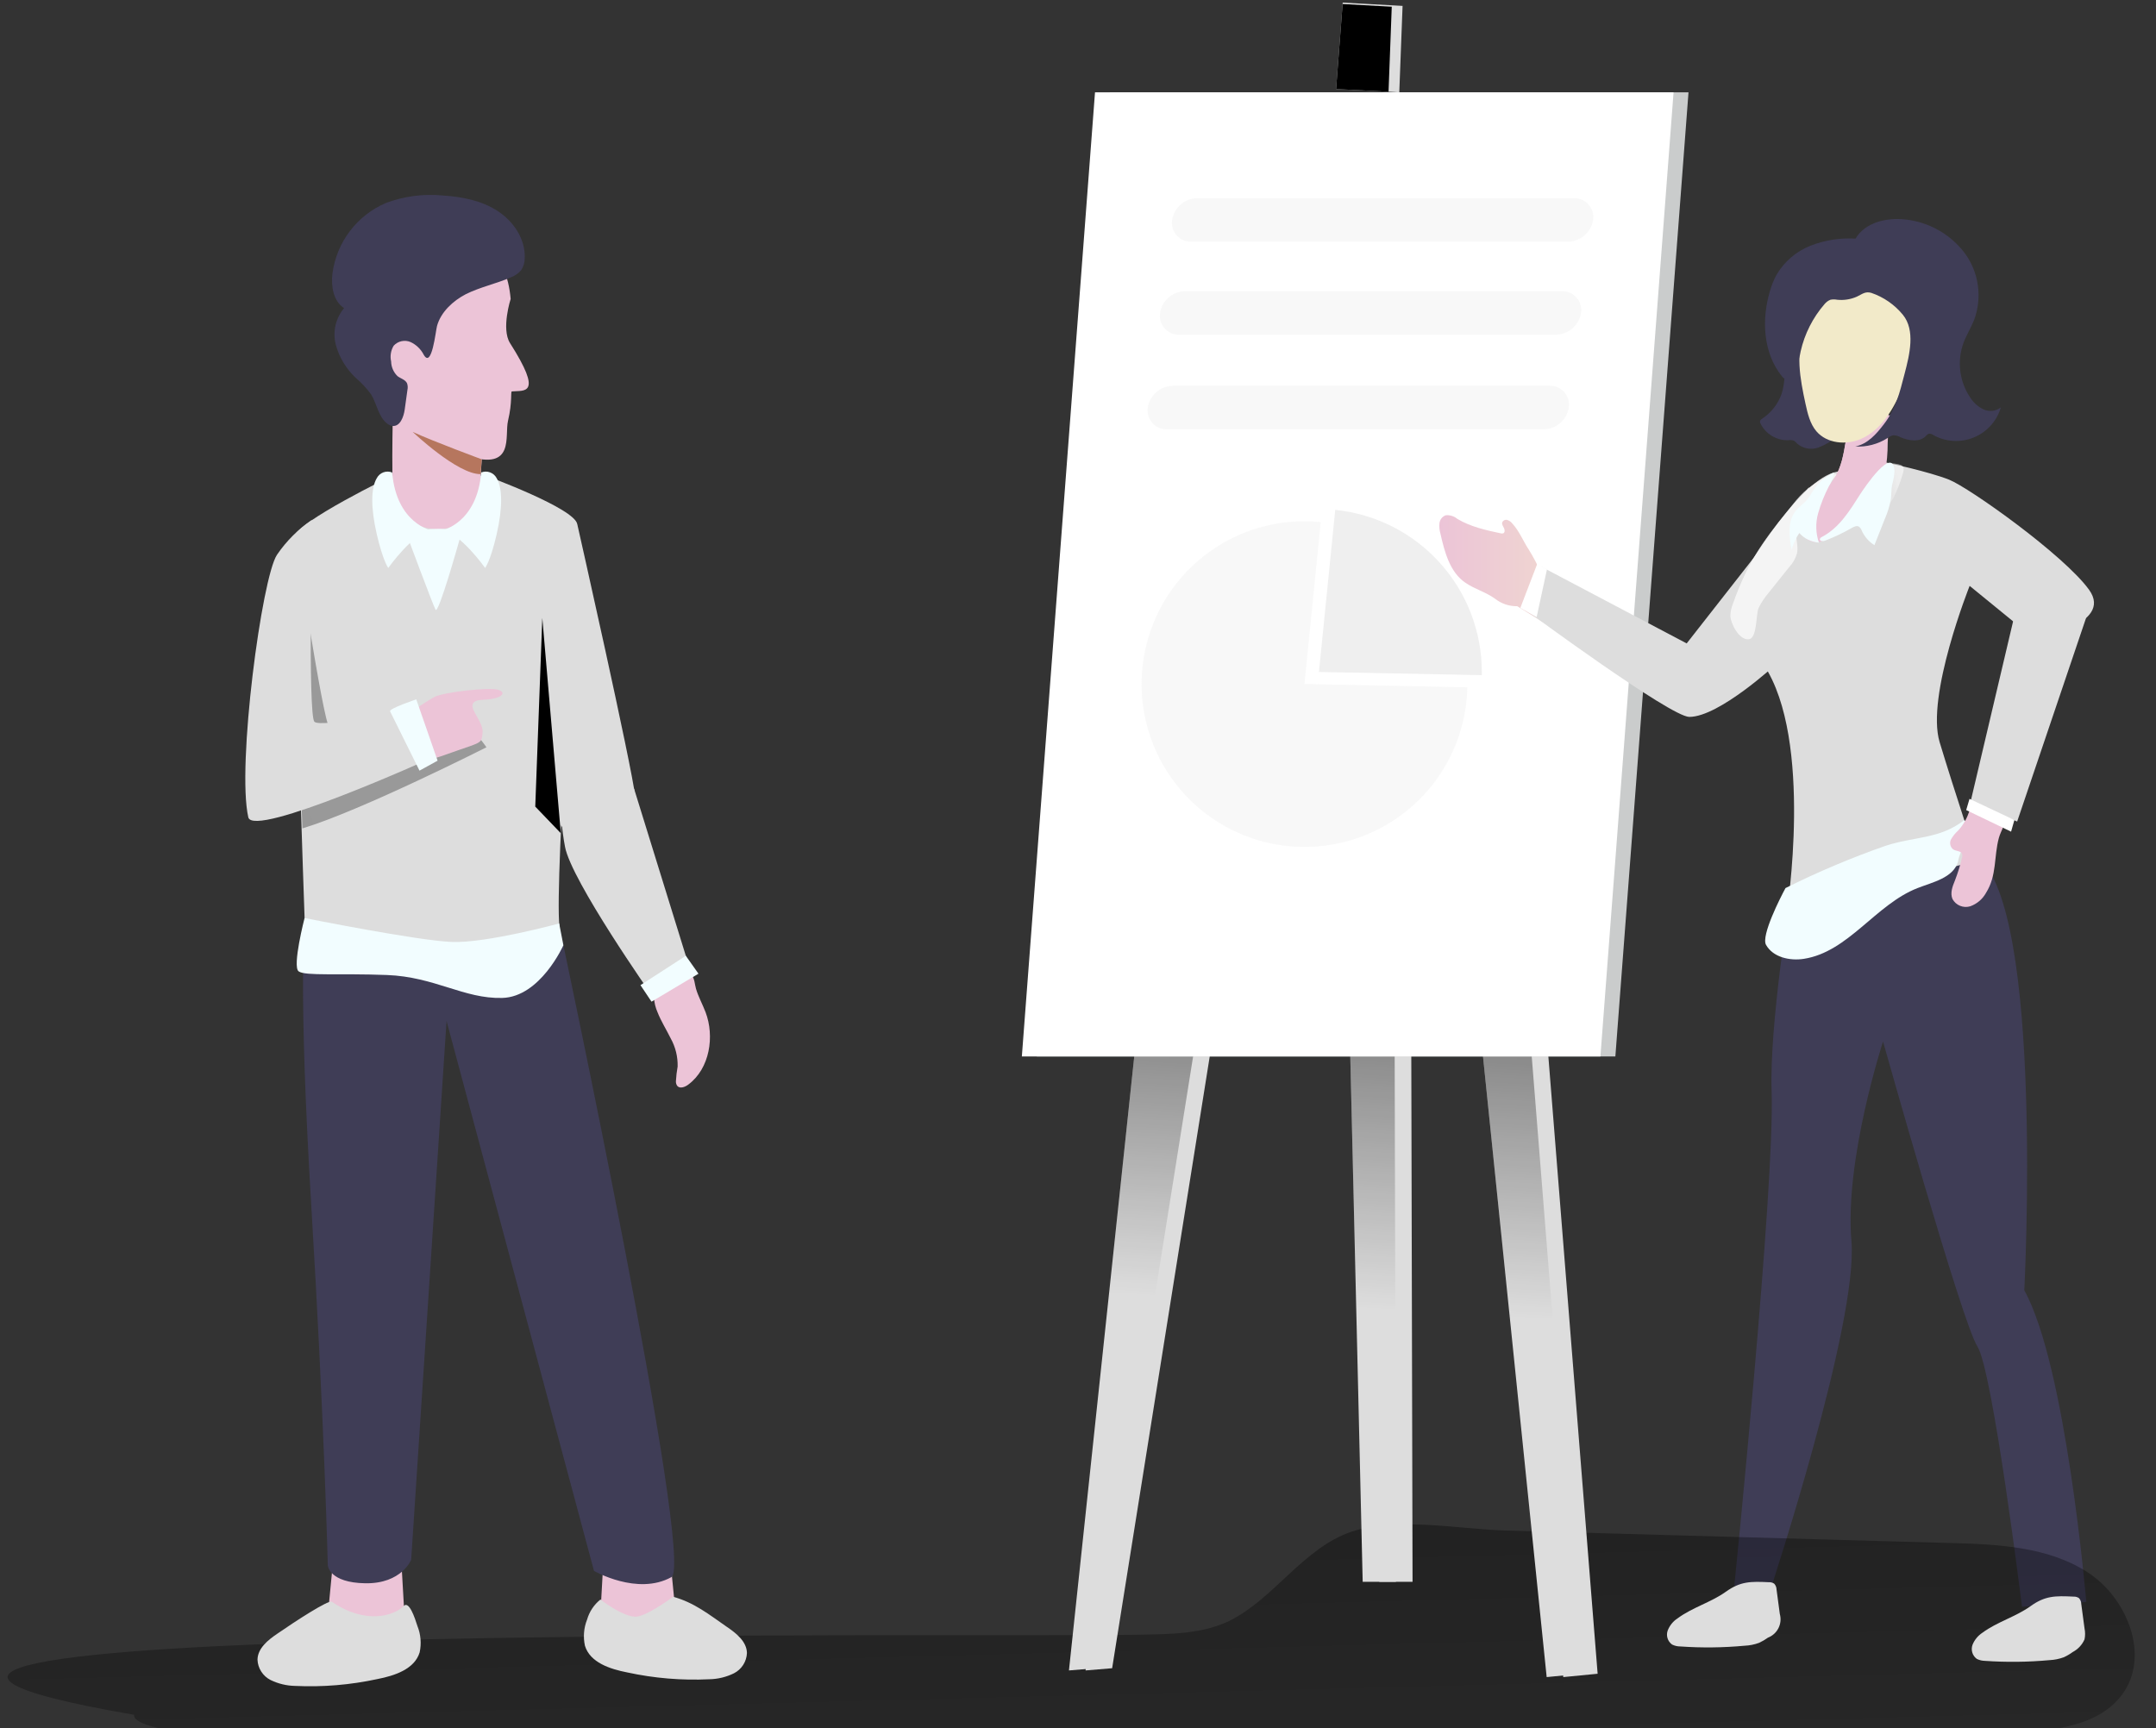 <svg width="116" height="93" viewBox="0 0 116 93" fill="none" xmlns="http://www.w3.org/2000/svg">
<rect x="0" y="0" width="116" height="93" fill="#333333" stroke="none"/>
<path d="M96.334 48.206C96.334 48.206 95.193 55.115 95.319 58.731C95.499 63.829 93.314 85.319 93.314 85.319L95.267 85.509C95.267 85.509 99.989 71.156 99.613 66.78C99.236 62.404 101.314 56.046 101.314 56.046C101.314 56.046 105.564 71.18 106.388 72.448C107.213 73.716 108.79 86.46 108.79 86.46L112.249 86.203C112.249 86.203 111.169 73.489 108.914 69.432C108.914 69.432 109.994 48.86 106.386 46.103C102.778 43.345 96.334 48.206 96.334 48.206Z" fill="#3F3D56"/>
<path d="M66.136 87.226C64.693 87.916 63.044 87.932 61.438 87.963C52.933 88.138 -22.231 87.19 7.212 92.275C6.954 94.458 38.825 94.159 41.023 94.21C63.532 94.726 86.032 94.397 108.525 93.223C110.605 93.115 112.971 92.852 114.195 91.161C115.697 89.099 114.453 85.973 112.303 84.594C110.154 83.216 107.46 83.1 104.909 83.03L81.038 82.36C78.51 82.29 75.172 81.607 72.711 82.424C70.131 83.293 68.549 86.032 66.136 87.226Z" fill="url(#paint0_linear)"/>
<path d="M61.987 56.255L58.407 89.888L59.837 89.769L65.087 56.85L67.531 46.951L73.317 47.19L74.211 85.118H76L75.909 46.922H79.667L84.11 90.246L85.958 90.066L82.26 43.732L68.783 39.678L61.389 46.714L61.987 56.255Z" fill="#DDDDDD"/>
<path d="M61.09 56.255L57.513 89.888L58.943 89.769L64.193 56.85L66.636 46.951L72.422 47.19L73.317 85.118H75.105L75.015 46.922H78.773L83.216 90.246L85.064 90.066L81.365 43.732L67.889 39.678L60.495 46.714L61.09 56.255Z" fill="#DDDDDD"/>
<path d="M61.09 56.255L57.513 89.888L58.943 89.769L64.193 56.85L66.636 46.951L72.422 47.19L73.317 85.118H75.105L75.015 46.922H78.773L83.216 90.246L85.064 90.066L81.365 43.732L67.889 39.678L60.495 46.714L61.09 56.255Z" fill="url(#paint1_linear)"/>
<path d="M86.912 56.85H55.783L59.719 4.969H90.847L86.912 56.85Z" fill="#CACCCC"/>
<path d="M86.108 56.85H54.979L58.915 4.969H90.043L86.108 56.85Z" fill="white"/>
<path opacity="0.18" d="M78.945 36.987C78.911 38.712 78.368 40.389 77.384 41.806C76.401 43.224 75.02 44.32 73.416 44.957C71.812 45.593 70.056 45.742 68.368 45.384C66.68 45.026 65.135 44.178 63.927 42.946C62.719 41.714 61.902 40.153 61.578 38.458C61.254 36.763 61.437 35.01 62.105 33.419C62.773 31.828 63.896 30.47 65.333 29.514C66.77 28.559 68.457 28.049 70.183 28.049C70.479 28.049 70.77 28.067 71.059 28.095L70.185 36.806L78.945 36.987Z" fill="#DDDDDD"/>
<path d="M88.791 37.064L81.633 32.621C81.201 32.629 80.78 32.487 80.44 32.219C79.94 31.855 79.34 31.703 78.832 31.35C78.005 30.778 77.724 29.703 77.502 28.724C77.448 28.539 77.43 28.346 77.448 28.155C77.459 28.059 77.495 27.968 77.555 27.893C77.614 27.817 77.693 27.76 77.783 27.727C77.896 27.716 78.009 27.728 78.117 27.762C78.225 27.796 78.325 27.85 78.412 27.923C79.118 28.345 79.938 28.528 80.731 28.696C80.781 28.713 80.834 28.713 80.883 28.696C80.979 28.649 80.966 28.508 80.917 28.412C80.868 28.317 80.796 28.216 80.824 28.111C80.846 28.06 80.885 28.018 80.935 27.994C80.984 27.97 81.041 27.964 81.095 27.979C81.202 28.013 81.297 28.079 81.365 28.167C81.747 28.58 81.956 29.129 82.262 29.59C82.497 29.967 82.704 30.361 82.881 30.768L89.814 34.66C89.814 34.66 91.847 37.709 88.791 37.064Z" fill="url(#paint2_linear)"/>
<path d="M97.332 26.214L90.749 34.623L82.938 30.5L82.244 32.941C82.244 32.941 89.886 38.577 90.891 38.577C92.499 38.577 95.556 35.742 95.556 35.742L97.332 26.214Z" fill="#DDDDDD"/>
<path d="M97.332 26.24L90.749 34.652L89.319 35.085V37.709C89.319 37.709 91.02 38.634 91.958 38.276C92.896 37.917 95.543 35.776 95.543 35.776L97.332 26.24Z" fill="url(#paint3_linear)"/>
<path d="M109.468 34.379L105.973 31.526C105.973 31.526 103.607 37.453 104.36 39.94C104.744 41.211 105.265 42.845 105.685 44.134C106.084 45.371 106.391 46.291 106.391 46.291L96.131 49.126C96.131 49.126 97.597 39.825 94.891 35.768C94.025 34.479 92.522 33.325 93.275 31.861C94.028 30.397 97.087 25.418 99.033 25.363C99.033 25.363 100.713 26.242 101.486 24.889C101.486 24.889 103.78 25.379 104.868 25.812C105.955 26.245 111.053 29.868 112.401 31.739C113.749 33.611 109.468 34.379 109.468 34.379Z" fill="#DDDDDD"/>
<path opacity="0.69" d="M101.865 26.812C101.606 27.259 101.23 27.627 100.778 27.876C100.326 28.124 99.851 28.326 99.36 28.479C100.211 27.487 101.061 26.438 101.422 25.183C101.453 25.077 101.489 24.959 101.587 24.925C101.649 24.907 101.715 24.907 101.778 24.925C102.35 25 102.525 25.031 102.363 25.541C102.234 25.978 102.067 26.404 101.865 26.812V26.812Z" fill="url(#paint4_linear)"/>
<path d="M104.36 39.94C104.744 41.211 105.265 42.845 105.685 44.134L104.205 45.165C104.205 45.165 101.819 45.342 101.582 45.464C101.345 45.585 101.342 43.255 102.355 42.886C103.368 42.518 102.716 38.056 102.716 38.056C102.716 38.056 102.417 33.286 103.012 32.093C103.607 30.899 105.074 30.721 105.074 30.721L105.979 31.515C105.979 31.515 103.607 37.461 104.36 39.94Z" fill="url(#paint5_linear)"/>
<path d="M96.066 47.788C95.796 48.286 94.744 50.347 95.017 50.842C95.394 51.518 96.306 51.714 97.058 51.595C99.453 51.221 100.909 48.675 103.164 47.791C104.002 47.464 105.076 47.242 105.344 46.384C105.378 46.179 105.442 45.981 105.535 45.796C105.646 45.641 105.834 45.551 105.94 45.391C106.065 45.188 106.109 44.945 106.061 44.711C106.013 44.478 105.877 44.271 105.682 44.134C104.352 45.165 103.02 44.997 101.43 45.52C99.596 46.162 97.804 46.92 96.066 47.788V47.788Z" fill="#F2FDFF"/>
<path d="M96.126 19.482C96.002 20.054 96.038 20.657 95.85 21.211C95.656 21.748 95.295 22.208 94.819 22.523C94.76 22.564 94.69 22.616 94.69 22.691C94.691 22.72 94.699 22.748 94.713 22.773C94.849 23.058 95.066 23.297 95.336 23.459C95.606 23.622 95.918 23.702 96.234 23.688C96.327 23.672 96.423 23.68 96.512 23.711C96.579 23.752 96.639 23.805 96.687 23.866C96.84 24 97.025 24.09 97.223 24.129C97.422 24.168 97.627 24.154 97.819 24.088C98.196 23.949 98.545 23.744 98.85 23.482C98.924 23.428 99.004 23.358 99.002 23.265C98.995 23.206 98.971 23.151 98.932 23.106C98.449 22.464 98.128 21.714 97.999 20.92C97.917 20.253 98.038 19.552 97.803 18.92C97.337 17.66 96.311 18.626 96.126 19.482Z" fill="#3F3D56"/>
<path d="M96.126 19.482C96.002 20.054 96.038 20.657 95.85 21.211C95.656 21.748 95.295 22.208 94.819 22.523C94.76 22.564 94.69 22.616 94.69 22.691C94.691 22.72 94.699 22.748 94.713 22.773C94.849 23.058 95.066 23.297 95.336 23.459C95.606 23.622 95.918 23.702 96.234 23.688C96.327 23.672 96.423 23.68 96.512 23.711C96.579 23.752 96.639 23.805 96.687 23.866C96.84 24 97.025 24.09 97.223 24.129C97.422 24.168 97.627 24.154 97.819 24.088C98.196 23.949 98.545 23.744 98.85 23.482C98.924 23.428 99.004 23.358 99.002 23.265C98.995 23.206 98.971 23.151 98.932 23.106C98.449 22.464 98.128 21.714 97.999 20.92C97.917 20.253 98.038 19.552 97.803 18.92C97.337 17.66 96.311 18.626 96.126 19.482Z" fill="url(#paint6_linear)"/>
<path d="M101.618 21.843C101.618 22.008 101.618 22.17 101.605 22.335C101.592 22.678 101.584 23.021 101.577 23.366C101.577 23.523 101.577 23.68 101.564 23.838C101.566 24.366 101.52 24.894 101.427 25.415C101.241 26.315 100.783 27.136 100.115 27.768C99.707 28.129 99.267 28.454 98.801 28.737C98.544 28.924 98.256 29.062 97.95 29.147C97.796 29.187 97.634 29.184 97.481 29.139C97.329 29.093 97.192 29.007 97.084 28.889C96.852 28.598 96.917 28.168 97.071 27.827C97.432 27.028 98.195 26.487 98.677 25.765C98.677 25.765 98.69 25.75 98.695 25.74C99.074 25.152 99.192 24.451 99.311 23.732C99.481 22.701 99.651 21.704 100.6 21.119C100.706 21.039 100.831 20.99 100.963 20.977C101.094 20.963 101.227 20.985 101.347 21.041C101.605 21.191 101.625 21.544 101.618 21.843Z" fill="url(#paint7_linear)"/>
<path d="M101.857 22.523C101.851 22.816 101.762 23.101 101.6 23.345C101.596 23.353 101.592 23.36 101.587 23.366C101.294 23.962 100.916 24.512 100.466 25C100.236 25.247 99.96 25.445 99.653 25.583C99.345 25.721 99.014 25.796 98.677 25.804C98.676 25.788 98.676 25.771 98.677 25.755C98.677 25.755 98.69 25.74 98.695 25.729C99.074 25.142 99.192 24.441 99.311 23.722C99.569 23.353 99.989 23.131 100.363 22.863C100.736 22.595 101.154 22.322 101.605 22.348H101.687C101.729 22.347 101.77 22.361 101.803 22.387C101.838 22.424 101.857 22.473 101.857 22.523V22.523Z" fill="url(#paint8_linear)"/>
<path d="M97.141 17.699C96.574 18.941 96.852 20.389 97.141 21.724C97.254 22.24 97.381 22.802 97.731 23.211C98.298 23.871 99.334 23.966 100.131 23.616C101.352 23.08 102.009 21.765 102.507 20.523C102.924 19.492 103.303 18.413 103.357 17.297C103.412 16.18 103.1 15.003 102.296 14.224C101.998 13.92 101.62 13.707 101.205 13.611C100.522 13.469 99.829 13.745 99.195 14.034C98.422 14.382 97.649 14.786 97.164 15.472C96.404 16.544 96.569 17.995 96.762 19.297" fill="url(#paint9_linear)"/>
<path d="M98.845 16.129C98.726 16.106 98.605 16.106 98.486 16.129C98.362 16.178 98.253 16.258 98.169 16.361C97.536 17.09 97.094 17.965 96.881 18.907C96.799 19.41 96.599 19.887 96.296 20.297C96.276 20.326 96.252 20.351 96.222 20.371C96.193 20.39 96.16 20.404 96.126 20.41C96.028 20.41 95.948 20.34 95.886 20.265C94.855 19.005 94.765 17.188 95.239 15.627C95.32 15.346 95.43 15.075 95.566 14.817C95.981 14.094 96.629 13.533 97.404 13.224C98.177 12.922 99.006 12.791 99.834 12.84C100.35 11.967 101.504 11.696 102.509 11.809C103.137 11.877 103.744 12.072 104.293 12.382C104.843 12.692 105.323 13.111 105.705 13.614C106.083 14.125 106.327 14.723 106.415 15.352C106.504 15.982 106.435 16.623 106.213 17.219C106.048 17.639 105.801 18.026 105.643 18.449C105.467 18.933 105.407 19.452 105.47 19.963C105.533 20.475 105.716 20.965 106.004 21.392C106.18 21.67 106.431 21.892 106.728 22.034C106.878 22.101 107.043 22.126 107.206 22.106C107.369 22.087 107.524 22.023 107.654 21.923C107.547 22.286 107.36 22.62 107.107 22.901C106.853 23.182 106.539 23.402 106.188 23.544C105.838 23.687 105.459 23.748 105.082 23.724C104.704 23.7 104.336 23.591 104.007 23.405C103.939 23.353 103.854 23.33 103.77 23.34C103.711 23.368 103.659 23.409 103.62 23.461C103.285 23.812 102.7 23.719 102.257 23.531C102.138 23.46 102.001 23.424 101.863 23.425C101.749 23.451 101.642 23.502 101.551 23.575C101.035 23.904 100.427 24.062 99.816 24.026C100.476 23.902 100.961 23.353 101.363 22.822C102.017 21.969 102.2 21.155 102.473 20.113C102.747 19.072 103.061 17.773 102.381 16.938C101.935 16.393 101.344 15.984 100.677 15.758C100.35 15.668 100.19 15.83 99.904 15.964C99.572 16.111 99.206 16.168 98.845 16.129V16.129Z" fill="#3F3D56"/>
<path d="M107.664 21.915C107.559 22.28 107.372 22.616 107.117 22.899C106.863 23.181 106.548 23.403 106.196 23.546C105.845 23.689 105.465 23.751 105.085 23.727C104.706 23.702 104.337 23.592 104.007 23.405C103.974 23.378 103.936 23.358 103.895 23.347C103.854 23.335 103.812 23.332 103.77 23.338C103.71 23.363 103.658 23.405 103.62 23.459C103.283 23.807 102.698 23.729 102.257 23.528C102.138 23.458 102.001 23.421 101.863 23.423C101.749 23.448 101.643 23.498 101.551 23.57C101.036 23.901 100.428 24.06 99.816 24.023C100.476 23.899 100.961 23.351 101.363 22.82C102.02 21.964 102.205 21.152 102.473 20.111C102.741 19.07 103.061 17.771 102.386 16.936C101.939 16.39 101.348 15.981 100.68 15.755C100.545 15.714 100.4 15.722 100.27 15.776C100.156 15.82 100.048 15.895 99.904 15.961C99.569 16.108 99.2 16.162 98.837 16.119C98.72 16.094 98.599 16.094 98.481 16.119C98.356 16.167 98.247 16.248 98.164 16.353C97.778 16.754 97.44 17.199 97.156 17.678C96.953 18.019 96.8 18.388 96.703 18.773C96.572 19.289 96.638 19.876 96.296 20.286C96.276 20.316 96.251 20.341 96.221 20.361C96.192 20.38 96.158 20.394 96.123 20.399C96.028 20.399 95.948 20.33 95.886 20.255C94.855 18.995 94.765 17.178 95.242 15.616C95.321 15.335 95.429 15.063 95.564 14.804C95.981 14.082 96.629 13.522 97.404 13.214C98.177 12.912 99.006 12.781 99.834 12.83C100.35 11.956 101.504 11.686 102.51 11.799C103.137 11.867 103.744 12.062 104.293 12.372C104.843 12.682 105.323 13.101 105.705 13.603C106.084 14.116 106.328 14.716 106.417 15.347C106.505 15.978 106.435 16.622 106.213 17.219C106.048 17.637 105.803 18.023 105.646 18.446C105.469 18.93 105.409 19.449 105.472 19.961C105.535 20.473 105.718 20.962 106.007 21.389C106.182 21.668 106.433 21.891 106.731 22.031C106.882 22.099 107.049 22.124 107.214 22.104C107.378 22.083 107.534 22.018 107.664 21.915V21.915Z" fill="url(#paint10_linear)"/>
<path d="M112.316 32.879C112.347 32.894 111.489 35 111.44 35.123L108.775 41.946L107.783 44.489C107.708 44.683 107.602 44.884 107.548 45.082C107.27 46.095 107.45 47.105 106.85 48.054C106.665 48.386 106.365 48.64 106.007 48.768C105.826 48.824 105.632 48.815 105.457 48.743C105.282 48.671 105.137 48.54 105.048 48.373C104.917 48.059 105.048 47.701 105.182 47.381C105.339 46.973 105.469 46.556 105.571 46.131C105.585 46.076 105.585 46.019 105.571 45.964C105.52 45.781 105.249 45.812 105.087 45.706C105.008 45.643 104.954 45.554 104.933 45.456C104.912 45.357 104.927 45.254 104.973 45.165C105.073 44.99 105.2 44.832 105.35 44.698C105.96 44.044 106.087 43.227 106.288 42.394C106.504 41.487 106.725 40.581 106.95 39.675C107.272 38.366 107.6 37.054 107.95 35.75C108.107 35.165 108.208 34.167 108.597 33.675C108.96 33.237 110.886 32.167 112.316 32.879Z" fill="url(#paint11_linear)"/>
<path d="M90.265 87.081C90.022 87.238 89.835 87.467 89.729 87.736C89.68 87.871 89.676 88.018 89.718 88.154C89.76 88.291 89.847 88.41 89.963 88.494C90.099 88.562 90.249 88.597 90.401 88.597C91.556 88.678 92.715 88.665 93.868 88.558C94.132 88.547 94.393 88.495 94.641 88.404C94.81 88.326 94.972 88.231 95.123 88.123C95.369 88.028 95.57 87.845 95.688 87.609C95.806 87.374 95.831 87.103 95.76 86.85L95.584 85.532C95.582 85.417 95.538 85.306 95.461 85.221C95.376 85.163 95.274 85.135 95.172 85.141C94.182 85.094 93.641 85.092 92.852 85.656C92.064 86.221 91.061 86.494 90.265 87.081Z" fill="#DDDDDD"/>
<path d="M106.664 87.857C106.423 88.014 106.235 88.242 106.128 88.509C106.079 88.644 106.075 88.792 106.117 88.929C106.159 89.066 106.246 89.186 106.362 89.269C106.499 89.336 106.649 89.371 106.801 89.373C107.955 89.453 109.114 89.44 110.267 89.334C110.531 89.322 110.792 89.27 111.04 89.179C111.21 89.101 111.372 89.006 111.522 88.896C111.803 88.747 112.026 88.509 112.154 88.218C112.195 88.023 112.195 87.821 112.154 87.625L111.978 86.308C111.977 86.193 111.933 86.082 111.855 85.996C111.77 85.938 111.668 85.91 111.566 85.916C110.576 85.868 110.035 85.865 109.246 86.432C108.458 86.999 107.46 87.27 106.664 87.857Z" fill="#DDDDDD"/>
<path d="M106.664 87.857C106.423 88.014 106.235 88.242 106.128 88.509C106.079 88.644 106.075 88.792 106.117 88.929C106.159 89.066 106.246 89.186 106.362 89.269C106.499 89.336 106.649 89.371 106.801 89.373C107.955 89.453 109.114 89.44 110.267 89.334C110.531 89.322 110.792 89.27 111.04 89.179C111.21 89.101 111.372 89.006 111.522 88.896C111.803 88.747 112.026 88.509 112.154 88.218C112.195 88.023 112.195 87.821 112.154 87.625L111.978 86.308C111.977 86.193 111.933 86.082 111.855 85.996C111.77 85.938 111.668 85.91 111.566 85.916C110.576 85.868 110.035 85.865 109.246 86.432C108.458 86.999 107.46 87.27 106.664 87.857Z" fill="url(#paint12_linear)"/>
<path d="M90.265 87.081C90.022 87.238 89.835 87.467 89.729 87.736C89.68 87.871 89.676 88.018 89.718 88.154C89.76 88.291 89.847 88.41 89.963 88.494C90.099 88.562 90.249 88.597 90.401 88.597C91.556 88.678 92.715 88.665 93.868 88.558C94.132 88.547 94.393 88.495 94.641 88.404C94.81 88.326 94.972 88.231 95.123 88.123C95.369 88.028 95.57 87.845 95.688 87.609C95.806 87.374 95.831 87.103 95.76 86.85L95.584 85.532C95.582 85.417 95.538 85.306 95.461 85.221C95.376 85.163 95.274 85.135 95.172 85.141C94.182 85.094 93.641 85.092 92.852 85.656C92.064 86.221 91.061 86.494 90.265 87.081Z" fill="url(#paint13_linear)"/>
<path d="M75.463 0.317L75.286 4.969L74.708 4.936L71.886 4.792L72.237 0.217L72.242 0.14L75.463 0.317Z" fill="#DDDDDD"/>
<path d="M74.881 0.361L74.708 4.936L71.886 4.792L72.237 0.217L74.881 0.361Z" fill="url(#paint14_linear)"/>
<path d="M100.285 15.786C100.172 15.83 100.064 15.905 99.919 15.972C99.584 16.118 99.216 16.172 98.852 16.129C98.735 16.104 98.614 16.104 98.497 16.129C98.372 16.177 98.262 16.258 98.18 16.363C97.794 16.765 97.455 17.209 97.172 17.688H97.149C97.149 17.688 97.211 15.673 98.262 15C99.314 14.327 100.272 15.673 100.272 15.673L100.285 15.786Z" fill="url(#paint15_linear)"/>
<path opacity="0.69" d="M94.615 32.721C94.765 32.416 94.954 32.131 95.177 31.874L96.265 30.515C96.457 30.307 96.599 30.059 96.682 29.789C96.76 29.451 96.646 29.106 96.644 28.758C96.644 28.026 97.11 27.369 97.674 26.907C97.736 26.858 98.765 25.637 98.796 25.564C98.883 25.353 98.167 25.696 97.968 25.822C96.917 26.425 96.605 26.985 96.18 27.5C94.739 29.242 93.989 30.381 93.229 32.51C93.153 32.703 93.109 32.907 93.1 33.113C93.1 33.533 93.556 34.433 94.072 34.402C94.551 34.376 94.466 33.093 94.615 32.721Z" fill="url(#paint16_linear)"/>
<path opacity="0.18" d="M84.371 13.005H64.095C63.946 13.01 63.798 12.981 63.662 12.922C63.525 12.863 63.403 12.774 63.305 12.662C63.206 12.551 63.134 12.419 63.092 12.276C63.051 12.133 63.041 11.982 63.064 11.835V11.835C63.114 11.513 63.277 11.22 63.522 11.005C63.768 10.791 64.081 10.671 64.407 10.665H84.682C84.831 10.661 84.979 10.689 85.116 10.748C85.252 10.808 85.374 10.896 85.473 11.008C85.571 11.12 85.644 11.252 85.685 11.395C85.727 11.538 85.737 11.688 85.713 11.835V11.835C85.663 12.157 85.501 12.451 85.255 12.665C85.01 12.879 84.696 12.999 84.371 13.005V13.005Z" fill="#DDDDDD"/>
<path opacity="0.18" d="M83.721 18.01H63.446C63.297 18.015 63.149 17.986 63.012 17.926C62.876 17.867 62.754 17.778 62.655 17.666C62.557 17.554 62.484 17.422 62.443 17.279C62.401 17.136 62.392 16.985 62.415 16.838V16.838C62.466 16.516 62.628 16.223 62.873 16.009C63.119 15.795 63.432 15.674 63.758 15.668H84.033C84.182 15.664 84.329 15.692 84.466 15.752C84.602 15.811 84.724 15.9 84.822 16.011C84.921 16.123 84.993 16.255 85.035 16.398C85.077 16.541 85.087 16.691 85.064 16.838C85.014 17.16 84.852 17.454 84.606 17.669C84.36 17.883 84.047 18.004 83.721 18.01V18.01Z" fill="#DDDDDD"/>
<path opacity="0.18" d="M83.061 23.101H62.786C62.637 23.105 62.489 23.076 62.353 23.016C62.217 22.957 62.095 22.868 61.997 22.757C61.898 22.645 61.826 22.513 61.784 22.37C61.742 22.228 61.732 22.078 61.755 21.93V21.93C61.806 21.608 61.969 21.314 62.215 21.101C62.461 20.887 62.774 20.766 63.1 20.76H83.376C83.525 20.756 83.672 20.785 83.809 20.845C83.945 20.904 84.067 20.992 84.165 21.104C84.263 21.216 84.336 21.348 84.378 21.49C84.419 21.633 84.429 21.783 84.407 21.93V21.93C84.356 22.253 84.193 22.546 83.947 22.76C83.701 22.974 83.387 23.095 83.061 23.101V23.101Z" fill="#DDDDDD"/>
<path opacity="0.47" d="M79.726 36.16C79.73 36.216 79.73 36.273 79.726 36.33L70.964 36.16L71.84 27.438C74.002 27.655 76.006 28.668 77.463 30.28C78.921 31.891 79.727 33.987 79.726 36.16V36.16Z" fill="#DDDDDD"/>
<path d="M36.057 83.852L36.315 86.458C36.315 86.458 35.315 87.968 34.013 88.066C32.712 88.164 32.266 87.538 32.266 87.538L32.48 83.703" fill="url(#paint17_linear)"/>
<path d="M17.908 84.128L17.65 86.806C17.65 86.806 18.681 88.352 20.013 88.455C21.346 88.558 21.817 87.914 21.817 87.914L21.591 83.971" fill="url(#paint18_linear)"/>
<path d="M21.114 25.593C21.114 25.593 15.936 28.093 15.818 28.912C15.699 29.732 16.405 49.894 16.405 49.894C16.405 49.894 18.086 52.074 23.232 52.074C28.508 52.074 30.191 50.6 30.101 49.863C29.81 47.312 31.176 29.07 31.06 28.214C30.944 27.358 26.163 25.608 26.163 25.608L21.114 25.593Z" fill="#DDDDDD"/>
<path d="M24.335 38.386C24.335 38.386 18.099 39.505 17.712 39.116C17.364 38.768 15.864 28.603 15.818 28.912C15.735 29.503 16.075 39.183 16.271 44.577C19.472 43.608 26.173 40.211 26.173 40.211C25.677 39.496 25.054 38.878 24.335 38.386V38.386Z" fill="url(#paint19_linear)"/>
<path d="M21.936 38.459C22.387 38.118 22.856 37.804 23.343 37.518C23.887 37.229 26.348 36.977 26.789 37.113C27.23 37.25 27.047 37.5 26.513 37.6C25.98 37.701 25.542 37.587 25.428 37.904C25.315 38.221 26.011 38.868 25.964 39.42C25.918 39.971 25.933 39.935 24.676 40.363C23.418 40.791 22.23 41.376 21.908 40.402C21.586 39.428 21.503 38.611 21.936 38.459Z" fill="url(#paint20_linear)"/>
<path d="M21.132 22.461C21.132 22.461 21.093 24.265 21.114 25.593C21.129 26.577 21.467 28.471 23.567 28.471C25.668 28.471 25.91 26.059 25.874 25.593C25.848 25.255 26.011 24.562 25.874 23.49C25.735 22.34 21.248 21.66 21.132 22.461Z" fill="url(#paint21_linear)"/>
<path d="M21.101 25.425C20.95 25.364 20.782 25.361 20.629 25.417C20.477 25.473 20.35 25.583 20.274 25.727C19.957 26.255 19.939 27.314 20.274 28.758C20.609 30.201 20.89 30.562 20.89 30.562C20.89 30.562 22.266 28.616 23.232 28.536C23.225 28.559 21.328 28.173 21.101 25.425Z" fill="#F2FDFF"/>
<path d="M25.89 25.425C26.041 25.364 26.209 25.361 26.362 25.417C26.516 25.472 26.643 25.583 26.72 25.727C27.034 26.255 27.052 27.314 26.72 28.758C26.387 30.201 26.101 30.562 26.101 30.562C26.101 30.562 24.725 28.616 23.758 28.536C23.758 28.559 25.665 28.173 25.89 25.425Z" fill="#F2FDFF"/>
<path d="M16.405 49.894C16.405 49.894 16.021 52.881 16.756 65.02C17.441 76.326 17.637 84.246 17.637 84.246C17.637 84.246 17.712 85.169 19.66 85.198C21.609 85.226 22.122 83.937 22.122 83.937L24.026 54.938L31.959 84.532C31.959 84.532 34.297 85.878 36.121 84.868C37.41 84.151 30.101 49.863 30.101 49.863C30.101 49.863 23.848 53.301 16.405 49.894Z" fill="#3F3D56"/>
<path d="M16.782 27.974C16.044 28.477 15.408 29.113 14.905 29.85C14.086 31.062 12.733 41.224 13.359 43.977C13.617 45.139 23.207 40.794 23.207 40.794C23.207 40.794 22.982 38.845 21.967 38.18C21.967 38.18 17.266 39.191 16.916 38.837C16.565 38.484 16.782 27.974 16.782 27.974Z" fill="#DDDDDD"/>
<path d="M27.475 16.085C27.475 16.085 26.959 17.693 27.439 18.459C29.243 21.294 28.212 21 27.542 21.062C27.459 21.062 27.578 21.606 27.333 22.644C27.14 23.464 27.717 25.332 25.191 24.549C24.47 24.325 20.964 23.34 20.717 21.168C20.405 18.456 18.74 15.018 22.024 13.874C25.962 12.498 27.245 13.565 27.475 16.085Z" fill="url(#paint22_linear)"/>
<path d="M25.921 24.716C25.921 24.716 23.361 23.771 22.204 23.242C22.204 23.242 24.614 25.531 25.856 25.513L25.921 24.716Z" fill="#B6765E"/>
<path d="M31.06 28.209C31.06 28.209 34.008 41.252 34.188 42.933C34.369 44.613 32.222 45.451 31.261 45.178C29.129 44.577 29.456 40.933 29.456 40.933L31.06 28.209Z" fill="#DDDDDD"/>
<path d="M34.119 42.453L37.114 52.126L35.08 53.572C35.08 53.572 30.743 47.399 30.4 45.569C30.057 43.739 29.933 41.216 31.743 41.263" fill="#DDDDDD"/>
<path d="M37.962 54.468C37.802 54.048 37.575 53.639 37.446 53.203C37.371 52.945 37.382 52.664 37.188 52.43C36.593 51.706 35.534 52.172 35.268 52.927C35.123 53.44 35.162 53.987 35.379 54.474C35.572 54.963 35.856 55.409 36.088 55.881C36.344 56.342 36.472 56.864 36.459 57.391C36.412 57.654 36.381 57.92 36.366 58.188C36.363 58.274 36.387 58.359 36.436 58.43C36.575 58.6 36.851 58.499 37.026 58.368C38.201 57.499 38.451 55.752 37.962 54.468Z" fill="url(#paint23_linear)"/>
<path d="M35.054 53.901L34.459 53.012L36.9 51.432L37.58 52.396L35.054 53.901Z" fill="#F2FDFF"/>
<path d="M22.397 37.634L23.544 40.933L22.57 41.469C22.57 41.469 21.06 38.428 20.988 38.278C20.916 38.129 22.397 37.634 22.397 37.634Z" fill="#F2FDFF"/>
<path d="M29.178 33.255L28.799 43.404L30.173 44.835L29.178 33.255Z" fill="url(#paint24_linear)"/>
<path d="M21.936 28.907C21.936 28.907 23.279 32.515 23.433 32.809C23.588 33.103 24.722 29.046 24.722 29.046C24.722 29.046 25.173 28.389 23.343 28.464C22.84 28.464 22.349 28.619 21.936 28.907V28.907Z" fill="#F2FDFF"/>
<path d="M30.085 49.693C30.085 49.693 26.181 50.755 24.325 50.688C22.47 50.621 16.387 49.399 16.387 49.399C16.387 49.399 15.712 52.012 16.068 52.27C16.423 52.528 18.24 52.368 20.817 52.466C23.395 52.564 24.964 53.755 27.021 53.7C29.078 53.646 30.312 50.865 30.312 50.865L30.085 49.693Z" fill="#F2FDFF"/>
<path d="M17.856 86.192C17.683 86.074 15.898 87.236 14.928 87.906C14.413 88.254 13.867 88.695 13.854 89.308C13.863 89.537 13.933 89.759 14.057 89.951C14.181 90.144 14.353 90.3 14.557 90.403C14.969 90.604 15.419 90.712 15.877 90.721C17.363 90.791 18.853 90.667 20.307 90.352C21.232 90.172 22.302 89.821 22.578 88.919C22.681 88.447 22.64 87.955 22.462 87.507C22.31 87.022 22.003 86.123 21.717 86.422C21.225 86.937 19.676 87.445 17.856 86.192Z" fill="#DDDDDD"/>
<path d="M36.217 85.924C37.353 86.234 38.145 86.878 39.114 87.548C39.629 87.896 40.175 88.339 40.188 88.95C40.179 89.179 40.108 89.401 39.984 89.594C39.86 89.786 39.687 89.942 39.482 90.045C39.074 90.245 38.627 90.353 38.173 90.362C36.686 90.434 35.197 90.31 33.743 89.994C32.817 89.813 31.748 89.463 31.472 88.561C31.369 88.089 31.409 87.597 31.588 87.148C31.71 86.723 31.961 86.347 32.307 86.071C32.307 86.071 33.428 86.96 34.165 86.996C34.745 87.025 36.217 85.924 36.217 85.924Z" fill="#DDDDDD"/>
<path d="M17.856 86.192C17.683 86.074 15.898 87.236 14.928 87.906C14.413 88.254 13.867 88.695 13.854 89.308C13.863 89.537 13.933 89.759 14.057 89.951C14.181 90.144 14.353 90.3 14.557 90.403C14.969 90.604 15.419 90.712 15.877 90.721C17.363 90.791 18.853 90.667 20.307 90.352C21.232 90.172 22.302 89.821 22.578 88.919C22.681 88.447 22.64 87.955 22.462 87.507C22.31 87.022 22.003 86.123 21.717 86.422C21.225 86.937 19.676 87.445 17.856 86.192Z" fill="url(#paint25_linear)"/>
<path d="M36.217 85.924C37.353 86.234 38.145 86.878 39.114 87.548C39.629 87.896 40.175 88.339 40.188 88.95C40.179 89.179 40.108 89.401 39.984 89.594C39.86 89.786 39.687 89.942 39.482 90.045C39.074 90.245 38.627 90.353 38.173 90.362C36.686 90.434 35.197 90.31 33.743 89.994C32.817 89.813 31.748 89.463 31.472 88.561C31.369 88.089 31.409 87.597 31.588 87.148C31.71 86.723 31.961 86.347 32.307 86.071C32.307 86.071 33.428 86.96 34.165 86.996C34.745 87.025 36.217 85.924 36.217 85.924Z" fill="url(#paint26_linear)"/>
<path d="M25.057 15.833C25.83 15.446 26.681 15.273 27.467 14.933C27.687 14.855 27.883 14.72 28.036 14.544C28.168 14.349 28.236 14.119 28.232 13.884C28.271 12.853 27.622 11.9 26.763 11.346C25.905 10.791 24.861 10.588 23.841 10.521C22.801 10.418 21.753 10.554 20.774 10.918C20.003 11.245 19.332 11.768 18.826 12.434C18.32 13.1 17.996 13.887 17.887 14.717C17.805 15.402 17.931 16.206 18.513 16.58C18.286 16.851 18.128 17.172 18.05 17.517C17.973 17.862 17.98 18.22 18.07 18.562C18.259 19.245 18.634 19.863 19.153 20.345C19.458 20.605 19.731 20.9 19.967 21.224C20.281 21.74 20.354 22.418 20.825 22.789C20.908 22.857 21.008 22.902 21.114 22.92C21.521 22.966 21.72 22.441 21.776 22.031L21.921 20.985C21.947 20.867 21.941 20.744 21.902 20.629C21.812 20.428 21.555 20.371 21.387 20.24C21.173 20.032 21.05 19.749 21.044 19.451C20.978 19.161 21.027 18.857 21.181 18.603C21.294 18.479 21.442 18.394 21.606 18.359C21.769 18.324 21.94 18.341 22.093 18.407C22.397 18.55 22.644 18.789 22.797 19.088C23.235 19.861 23.441 17.799 23.513 17.541C23.72 16.789 24.374 16.188 25.057 15.833Z" fill="#3F3D56"/>
<path d="M98.035 28.887C97.981 28.915 97.917 28.953 97.914 29.018C97.914 29.131 98.084 29.137 98.19 29.095C98.687 28.905 99.169 28.675 99.631 28.41C99.749 28.343 99.888 28.27 100.015 28.337C100.09 28.395 100.145 28.474 100.172 28.564C100.318 28.882 100.554 29.151 100.85 29.337L101.409 27.925C101.562 27.581 101.672 27.219 101.736 26.848C101.767 26.59 101.754 26.332 101.801 26.093C101.87 25.857 101.913 25.614 101.93 25.369C101.868 23.91 100.288 26.281 100.084 26.595C99.533 27.459 98.973 28.392 98.035 28.887Z" fill="#F2FDFF"/>
<path d="M98.406 26.155C98.161 26.626 97.964 27.12 97.819 27.631C97.676 28.146 97.691 28.692 97.863 29.198C97.457 29.172 97.079 28.987 96.808 28.683C96.62 28.96 96.48 29.267 96.394 29.59C96.265 28.881 96.159 28.072 96.605 27.505C96.79 27.268 97.053 27.103 97.244 26.871C97.386 26.698 97.484 26.497 97.61 26.314C97.88 25.929 98.246 25.62 98.672 25.42C98.642 25.682 98.551 25.934 98.406 26.155V26.155Z" fill="#F2FDFF"/>
<path d="M108.471 32.758L106.025 43.136L108.53 44.208L112.525 32.402" fill="#DDDDDD"/>
<path d="M105.966 42.987L105.788 43.59L108.203 44.752L108.381 44.126L105.966 42.987Z" fill="white"/>
<path d="M82.948 30.492L82.708 30.343L81.799 32.714L82.677 33.206L83.231 30.642L82.948 30.492Z" fill="white"/>
<defs>
<linearGradient id="paint0_linear" x1="56.064" y1="28.835" x2="58.482" y2="122.491" gradientUnits="userSpaceOnUse">
<stop offset="0.01"/>
<stop offset="0.13" stop-opacity="0.69"/>
<stop offset="1" stop-opacity="0"/>
</linearGradient>
<linearGradient id="paint1_linear" x1="72.464" y1="70.376" x2="74.729" y2="32.567" gradientUnits="userSpaceOnUse">
<stop stop-opacity="0"/>
<stop offset="0.99"/>
</linearGradient>
<linearGradient id="paint2_linear" x1="77.435" y1="32.43" x2="90.479" y2="32.43" gradientUnits="userSpaceOnUse">
<stop stop-color="#ECC4D7"/>
<stop offset="0.42" stop-color="#EFD4D1"/>
<stop offset="1" stop-color="#F2EAC9"/>
</linearGradient>
<linearGradient id="paint3_linear" x1="3540.01" y1="3212.63" x2="3777.97" y2="3337.47" gradientUnits="userSpaceOnUse">
<stop stop-opacity="0"/>
<stop offset="0.99"/>
</linearGradient>
<linearGradient id="paint4_linear" x1="99.115" y1="27.054" x2="103.61" y2="25.869" gradientUnits="userSpaceOnUse">
<stop offset="0.02" stop-color="white" stop-opacity="0"/>
<stop offset="0.58" stop-color="white" stop-opacity="0.39"/>
<stop offset="0.68" stop-color="white" stop-opacity="0.68"/>
<stop offset="1" stop-color="white"/>
</linearGradient>
<linearGradient id="paint5_linear" x1="2129.88" y1="4204.3" x2="2644.18" y2="4204.3" gradientUnits="userSpaceOnUse">
<stop stop-opacity="0"/>
<stop offset="0.99"/>
</linearGradient>
<linearGradient id="paint6_linear" x1="1977.41" y1="1297.05" x2="2001.17" y2="1291.61" gradientUnits="userSpaceOnUse">
<stop stop-opacity="0"/>
<stop offset="0.99"/>
</linearGradient>
<linearGradient id="paint7_linear" x1="2159.06" y1="1927.38" x2="2244.31" y2="1927.38" gradientUnits="userSpaceOnUse">
<stop stop-color="#ECC4D7"/>
<stop offset="0.42" stop-color="#EFD4D1"/>
<stop offset="1" stop-color="#F2EAC9"/>
</linearGradient>
<linearGradient id="paint8_linear" x1="1534.88" y1="819.823" x2="1575.97" y2="748.561" gradientUnits="userSpaceOnUse">
<stop stop-color="#ECC4D7"/>
<stop offset="0.42" stop-color="#EFD4D1"/>
<stop offset="1" stop-color="#F2EAC9"/>
</linearGradient>
<linearGradient id="paint9_linear" x1="3237.79" y1="1994.53" x2="3009.41" y2="2148.28" gradientUnits="userSpaceOnUse">
<stop stop-color="#ECC4D7"/>
<stop offset="0.42" stop-color="#EFD4D1"/>
<stop offset="1" stop-color="#F2EAC9"/>
</linearGradient>
<linearGradient id="paint10_linear" x1="5856.93" y1="2413.88" x2="5920.76" y2="2701.98" gradientUnits="userSpaceOnUse">
<stop stop-opacity="0"/>
<stop offset="0.99"/>
</linearGradient>
<linearGradient id="paint11_linear" x1="3587.36" y1="4771.31" x2="3799.02" y2="4771.31" gradientUnits="userSpaceOnUse">
<stop stop-color="#ECC4D7"/>
<stop offset="0.42" stop-color="#EFD4D1"/>
<stop offset="1" stop-color="#F2EAC9"/>
</linearGradient>
<linearGradient id="paint12_linear" x1="3005.25" y1="1762.72" x2="3149.31" y2="1762.72" gradientUnits="userSpaceOnUse">
<stop stop-opacity="0"/>
<stop offset="0.99"/>
</linearGradient>
<linearGradient id="paint13_linear" x1="2606.59" y1="1751.14" x2="2750.98" y2="1751.14" gradientUnits="userSpaceOnUse">
<stop stop-opacity="0"/>
<stop offset="0.99"/>
</linearGradient>
<linearGradient id="paint14_linear" x1="1137.92" y1="296.239" x2="939.222" y2="509.024" gradientUnits="userSpaceOnUse">
<stop stop-opacity="0"/>
<stop offset="0.99"/>
</linearGradient>
<linearGradient id="paint15_linear" x1="1487.46" y1="560.648" x2="1496.08" y2="587.32" gradientUnits="userSpaceOnUse">
<stop stop-opacity="0"/>
<stop offset="0.99"/>
</linearGradient>
<linearGradient id="paint16_linear" x1="2633.86" y1="2308.97" x2="2519.82" y2="2261.75" gradientUnits="userSpaceOnUse">
<stop offset="0.02" stop-color="white" stop-opacity="0"/>
<stop offset="0.58" stop-color="white" stop-opacity="0.39"/>
<stop offset="0.68" stop-color="white" stop-opacity="0.68"/>
<stop offset="1" stop-color="white"/>
</linearGradient>
<linearGradient id="paint17_linear" x1="797.713" y1="2132.53" x2="861.321" y2="2132.53" gradientUnits="userSpaceOnUse">
<stop stop-color="#ECC4D7"/>
<stop offset="0.42" stop-color="#EFD4D1"/>
<stop offset="1" stop-color="#F2EAC9"/>
</linearGradient>
<linearGradient id="paint18_linear" x1="569.338" y1="2195.7" x2="636.559" y2="2195.7" gradientUnits="userSpaceOnUse">
<stop stop-color="#ECC4D7"/>
<stop offset="0.42" stop-color="#EFD4D1"/>
<stop offset="1" stop-color="#F2EAC9"/>
</linearGradient>
<linearGradient id="paint19_linear" x1="1578.7" y1="4221.69" x2="428.358" y2="4546.23" gradientUnits="userSpaceOnUse">
<stop stop-opacity="0"/>
<stop offset="0.99"/>
</linearGradient>
<linearGradient id="paint20_linear" x1="819.571" y1="1142.28" x2="932.444" y2="1142.28" gradientUnits="userSpaceOnUse">
<stop stop-color="#ECC4D7"/>
<stop offset="0.42" stop-color="#EFD4D1"/>
<stop offset="1" stop-color="#F2EAC9"/>
</linearGradient>
<linearGradient id="paint21_linear" x1="724.008" y1="1505.75" x2="814.27" y2="1505.75" gradientUnits="userSpaceOnUse">
<stop stop-color="#ECC4D7"/>
<stop offset="0.42" stop-color="#EFD4D1"/>
<stop offset="1" stop-color="#F2EAC9"/>
</linearGradient>
<linearGradient id="paint22_linear" x1="1213.29" y1="2409.3" x2="1489.02" y2="2409.3" gradientUnits="userSpaceOnUse">
<stop stop-color="#ECC4D7"/>
<stop offset="0.42" stop-color="#EFD4D1"/>
<stop offset="1" stop-color="#F2EAC9"/>
</linearGradient>
<linearGradient id="paint23_linear" x1="639.842" y1="2308.33" x2="675.017" y2="2308.33" gradientUnits="userSpaceOnUse">
<stop stop-color="#ECC4D7"/>
<stop offset="0.42" stop-color="#EFD4D1"/>
<stop offset="1" stop-color="#F2EAC9"/>
</linearGradient>
<linearGradient id="paint24_linear" x1="282.104" y1="2615.88" x2="204.382" y2="2614.22" gradientUnits="userSpaceOnUse">
<stop stop-opacity="0"/>
<stop offset="0.99"/>
</linearGradient>
<linearGradient id="paint25_linear" x1="1046.71" y1="2265.93" x2="1346.1" y2="2265.93" gradientUnits="userSpaceOnUse">
<stop stop-opacity="0"/>
<stop offset="0.99"/>
</linearGradient>
<linearGradient id="paint26_linear" x1="1660.56" y1="2213.44" x2="1959.69" y2="2213.44" gradientUnits="userSpaceOnUse">
<stop stop-opacity="0"/>
<stop offset="0.99"/>
</linearGradient>
</defs>
</svg>
